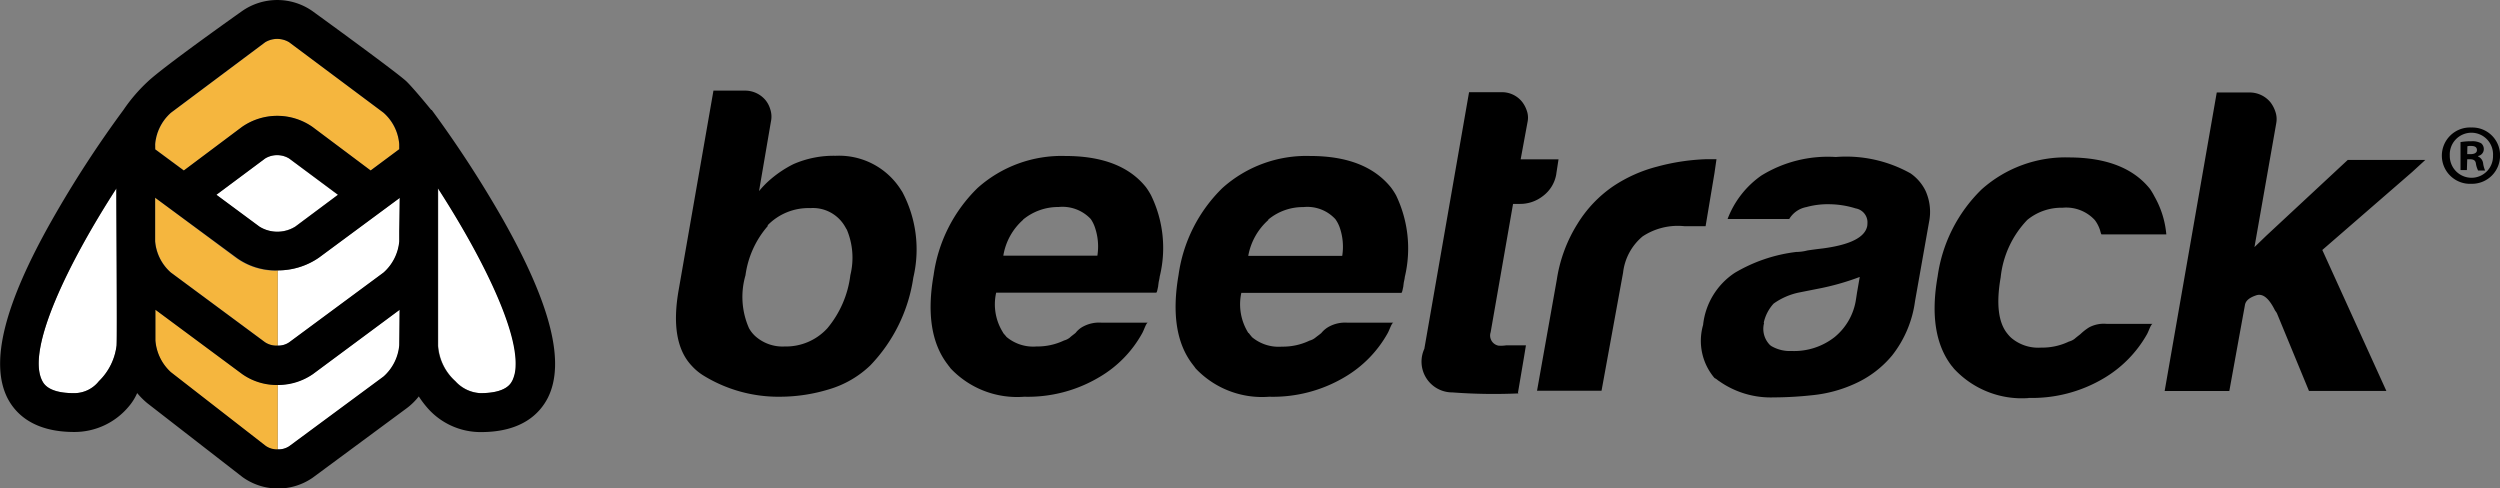 <svg xmlns="http://www.w3.org/2000/svg" viewBox="-1554.647 172 149.225 29.147">
  <rect x="-1554.647" y="172" width="149.225" height="29.147" fill="#808080" stroke="none"/>
  <defs>
    <style>
      .a{fill:#fff;}.b{fill:#f5b63e;}
    </style>
  </defs>
  <title id="svg1title">Beetrack</title>
  <path d="M-1552.133 194.712c.093.185.37.755 1.893.755a1.87 1.87 0 0 0 1.5-.715 3.6 3.6 0 0 0 1.06-2.172c.04-.278-.014-9.335-.014-9.335-2.85 4.4-5.393 9.573-4.44 11.467zm15.107-9.19l2.542-1.892-2.913-2.17a1.386 1.386 0 0 0-1.43 0l-2.913 2.17 2.542 1.892a2.068 2.068 0 0 0 2.172 0zm-1.072-6.594a3.582 3.582 0 0 1 2.105.662l3.47 2.6-3.47-2.6a3.582 3.582 0 0 0-2.105-.662zm-5.575 3.258l-1.708-1.27v-.3a2.835 2.835 0 0 1 .94-1.88l5.62-4.215a1.26 1.26 0 0 1 .71-.2 1.26 1.26 0 0 0-.72.2l-5.63 4.21a2.835 2.835 0 0 0-.94 1.88v.3l1.7 1.28zm5.613 12.778v3.866a1.27 1.27 0 0 0 .69-.185l5.627-4.158a2.776 2.776 0 0 0 .94-1.867v-2.132l-5.177 3.84a3.808 3.808 0 0 1-2.08.636zm9.575-11.72v9.39a3.122 3.122 0 0 0 1.033 2.12 2.148 2.148 0 0 0 1.5.713c1.523 0 1.814-.57 1.907-.755a2.113 2.113 0 0 0 .2-.86c.106-2.318-2.158-6.754-4.634-10.607zm-9.575 4.9v4.49a1.173 1.173 0 0 0 .69-.2l5.627-4.16a2.776 2.776 0 0 0 .94-1.866v-2.594l-4.833 3.575a4.3 4.3 0 0 1-2.423.75z" class="a"/>
  <path d="M-1544.44 178.73a2.835 2.835 0 0 0-.94 1.88v.3l1.707 1.272 3.47-2.6a3.68 3.68 0 0 1 4.21 0l3.47 2.6 1.707-1.27v-.3a2.835 2.835 0 0 0-.94-1.88l-5.625-4.21a1.386 1.386 0 0 0-1.43 0zm6.302 9.427a4 4 0 0 1-2.423-.768l-4.82-3.58v2.6a2.833 2.833 0 0 0 .94 1.86l5.62 4.16a1.176 1.176 0 0 0 .75.2v-4.5c-.03 0-.06.01-.08.01zm.04 6.807a3.57 3.57 0 0 1-2.105-.65l-5.178-3.84v1.842a2.927 2.927 0 0 0 .94 1.92l5.66 4.4a1.235 1.235 0 0 0 .71.212v-3.873a.05.05 0 0 0-.04-.01z" class="b"/>
  <path d="M-1528.91 178.558s-.966-1.192-1.458-1.682-5.625-4.21-5.625-4.21a3.664 3.664 0 0 0-4.21 0s-4.688 3.31-5.63 4.21a9.824 9.824 0 0 0-1.442 1.682 65.694 65.694 0 0 0-4.264 6.567c-2.86 5.045-3.72 8.514-2.67 10.62.47.927 1.54 2.04 3.99 2.04a4.216 4.216 0 0 0 3.26-1.524 3.18 3.18 0 0 0 .5-.8 4.412 4.412 0 0 0 .61.61l5.67 4.4a3.63 3.63 0 0 0 4.2.04l5.63-4.16a3.826 3.826 0 0 0 .7-.69 5.585 5.585 0 0 0 .45.61 4.216 4.216 0 0 0 3.26 1.52c2.45 0 3.51-1.11 3.99-2.04 1.06-2.1.19-5.57-2.66-10.62a67.2 67.2 0 0 0-4.27-6.57zm-18.775 14.022a3.532 3.532 0 0 1-1.06 2.172 1.87 1.87 0 0 1-1.5.715c-1.522 0-1.8-.57-1.892-.755-.94-1.893 1.59-7.058 4.436-11.467-.02 0 .05 9.044.01 9.335zm2.3-11.97a2.835 2.835 0 0 1 .94-1.88l5.627-4.21a1.386 1.386 0 0 1 1.43 0l5.632 4.205a2.778 2.778 0 0 1 .94 1.88v.3l-1.708 1.27-3.47-2.6a3.68 3.68 0 0 0-4.21 0l-3.47 2.6-1.707-1.26zm6.568.847a1.386 1.386 0 0 1 1.43 0l2.92 2.168-2.546 1.9a2.022 2.022 0 0 1-2.145 0l-2.57-1.9zm8 11.15a2.833 2.833 0 0 1-.94 1.866l-5.628 4.158a1.14 1.14 0 0 1-.69.19 1.172 1.172 0 0 1-.714-.21l-5.66-4.4a2.85 2.85 0 0 1-.92-1.89v-1.83l5.18 3.84a3.57 3.57 0 0 0 2.11.65h.04a3.64 3.64 0 0 0 2.07-.65l5.18-3.84zm0-6.82v.622a2.833 2.833 0 0 1-.94 1.86l-5.628 4.16a1.145 1.145 0 0 1-.69.2 1.262 1.262 0 0 1-.754-.2l-5.62-4.16a2.776 2.776 0 0 1-.94-1.87v-2.6l4.84 3.57a4 4 0 0 0 2.43.77h.08a4.3 4.3 0 0 0 2.43-.76l4.83-3.57zm6.75 8.925c-.094.185-.372.755-1.908.755a2.148 2.148 0 0 1-1.5-.715 3.122 3.122 0 0 1-1.033-2.12v-9.387c2.49 3.853 4.74 8.29 4.634 10.606a2.113 2.113 0 0 1-.194.87zm11.352-.332a8.536 8.536 0 0 0 4.687 1.3 10 10 0 0 0 2.847-.437 6.01 6.01 0 0 0 2.48-1.43 9.55 9.55 0 0 0 2.57-5.244 7.315 7.315 0 0 0-.64-5.08c-.03-.06-.07-.11-.1-.16a4.363 4.363 0 0 0-3.9-2.03 5.964 5.964 0 0 0-2.52.5 6.646 6.646 0 0 0-1.32.87 5.506 5.506 0 0 0-.73.74l.71-4.15a1.392 1.392 0 0 0-.04-.74 1.548 1.548 0 0 0-.29-.55 1.592 1.592 0 0 0-1.23-.56h-1.87l-2.08 11.92c-.358 2.05-.107 3.56.78 4.5a3.212 3.212 0 0 0 .6.52zm3.88-8.925a3.4 3.4 0 0 1 2.556-1.033 2.21 2.21 0 0 1 2.07 1.1c.04.066.07.132.11.185a4.334 4.334 0 0 1 .21 2.714 6.1 6.1 0 0 1-1.37 3.17 3.343 3.343 0 0 1-2.55 1.09 2.442 2.442 0 0 1-1.76-.62 1.915 1.915 0 0 1-.37-.47 4.624 4.624 0 0 1-.21-3.16 5.61 5.61 0 0 1 1.34-2.95zm14.06 6.395a3.148 3.148 0 0 1-.41-2.382h9.548c.053 0 .08-.2.12-.37 0-.027.012-.107.025-.213s.053-.225.066-.37a7.164 7.164 0 0 0-.516-4.86 4.2 4.2 0 0 0-.3-.478q-1.49-1.866-4.81-1.866a7.52 7.52 0 0 0-5.244 1.91 8.975 8.975 0 0 0-2.622 5.19c-.41 2.32-.12 4.1.834 5.34.053.08.12.15.172.23a5.452 5.452 0 0 0 4.4 1.7 8.334 8.334 0 0 0 4.5-1.18 6.875 6.875 0 0 0 2.542-2.61c.12-.21.238-.63.344-.63h-2.756a2.02 2.02 0 0 0-1.073.21 1.39 1.39 0 0 0-.49.4c-.132.11-.252.19-.344.28a.936.936 0 0 1-.34.17 3.707 3.707 0 0 1-1.65.36 2.478 2.478 0 0 1-1.79-.57c-.05-.07-.13-.15-.2-.24zm1.193-6.74a3.29 3.29 0 0 1 2.12-.754 2.317 2.317 0 0 1 1.92.715 1.99 1.99 0 0 1 .25.5 3.508 3.508 0 0 1 .147 1.69h-5.614a3.638 3.638 0 0 1 1.18-2.14zm13.442 6.754a3.21 3.21 0 0 1-.412-2.383h9.547c.053 0 .08-.2.12-.37 0-.02.012-.1.025-.21s.053-.22.066-.37a7.324 7.324 0 0 0-.516-4.86 3.868 3.868 0 0 0-.318-.49c-1.006-1.24-2.6-1.87-4.807-1.87a7.5 7.5 0 0 0-5.244 1.91 8.975 8.975 0 0 0-2.62 5.19c-.4 2.32-.12 4.1.84 5.34.06.08.12.15.17.23a5.452 5.452 0 0 0 4.4 1.7 8.38 8.38 0 0 0 4.52-1.18 6.973 6.973 0 0 0 2.55-2.61c.12-.21.24-.63.35-.63h-2.75a2.02 2.02 0 0 0-1.07.22 1.538 1.538 0 0 0-.49.4c-.13.11-.25.19-.36.28a.936.936 0 0 1-.34.17 3.668 3.668 0 0 1-1.65.36 2.48 2.48 0 0 1-1.79-.57c-.033-.05-.112-.13-.18-.23zm1.19-6.753a3.23 3.23 0 0 1 2.104-.75 2.27 2.27 0 0 1 1.907.72 1.986 1.986 0 0 1 .26.5 3.508 3.508 0 0 1 .15 1.69h-5.61a3.75 3.75 0 0 1 1.2-2.14zm14.91 10.33l.356-2.1.12-.73h-1.166a1.976 1.976 0 0 1-.477.02.616.616 0 0 1-.463-.8l1.337-7.66h.384a2.2 2.2 0 0 0 1.4-.47 2.05 2.05 0 0 0 .79-1.27l.02-.14.12-.78h-2.26l.41-2.223a1.247 1.247 0 0 0-.05-.7 1.73 1.73 0 0 0-.29-.53 1.543 1.543 0 0 0-1.18-.555h-1.97l-2.67 15.32a1.835 1.835 0 0 0 1.68 2.6 33.058 33.058 0 0 0 3.94.06zm6.275-7.17a3.3 3.3 0 0 1 1.165-2.16 3.812 3.812 0 0 1 2.49-.61h1.27l.53-3.17.12-.83h-.557a12.75 12.75 0 0 0-2.966.44 8.563 8.563 0 0 0-2.648 1.18 7.414 7.414 0 0 0-2.12 2.23 8.724 8.724 0 0 0-1.24 3.34l-1.18 6.63h3.85zm5.68 6.44a5.338 5.338 0 0 0 3.3 1.01 21.99 21.99 0 0 0 2.3-.13 7.987 7.987 0 0 0 2.583-.7 6.152 6.152 0 0 0 2.2-1.68 6.66 6.66 0 0 0 1.364-3.24l.834-4.71a3.045 3.045 0 0 0-.212-1.88 2.73 2.73 0 0 0-.887-1.03 7.866 7.866 0 0 0-4.462-.98 7.554 7.554 0 0 0-4.45 1.11 5.562 5.562 0 0 0-2.012 2.59h3.68a1.52 1.52 0 0 1 1.02-.71 4.836 4.836 0 0 1 1.418-.17 5.455 5.455 0 0 1 1.53.25.847.847 0 0 1 .7.77 1.882 1.882 0 0 1-.01.263c-.12.69-1.02 1.14-2.66 1.355q-.51.06-.91.12a2.728 2.728 0 0 1-.67.09 9.382 9.382 0 0 0-3.67 1.247 4.26 4.26 0 0 0-1.89 3.11 3.427 3.427 0 0 0 .68 3.167.954.954 0 0 1 .25.18zm2.716-3.45a2.465 2.465 0 0 1 .59-1.14 4.022 4.022 0 0 1 1.56-.67l1.31-.26a15.214 15.214 0 0 0 2.27-.66l-.16.92-.06.39a3.583 3.583 0 0 1-1.28 2.28 3.915 3.915 0 0 1-2.57.83 2.18 2.18 0 0 1-1.15-.263.588.588 0 0 1-.2-.16 1.364 1.364 0 0 1-.29-1.246zm43.95-9.99a1.676 1.676 0 0 1-1.71 1.7 1.682 1.682 0 1 1 0-3.36 1.654 1.654 0 0 1 1.71 1.67zm-3 0a1.3 1.3 0 0 0 1.31 1.34 1.284 1.284 0 0 0 1.27-1.32 1.292 1.292 0 1 0-2.58-.01zm1.02.88h-.38v-1.67a3.85 3.85 0 0 1 .65-.05 1.09 1.09 0 0 1 .58.12.447.447 0 0 1 .16.37.42.42 0 0 1-.34.39v.03a.514.514 0 0 1 .3.41 1.564 1.564 0 0 0 .12.43h-.42a1.462 1.462 0 0 1-.13-.41c-.02-.184-.13-.264-.34-.264h-.18zm.02-.95h.19c.22 0 .39-.07.39-.24s-.11-.25-.36-.25a.68.68 0 0 0-.21.02zm-26.2 14.55a8.38 8.38 0 0 0 4.52-1.18 7.106 7.106 0 0 0 2.56-2.61c.12-.21.24-.63.35-.63h-2.76a1.867 1.867 0 0 0-1.04.21 3.076 3.076 0 0 0-.514.4c-.13.105-.24.184-.344.277a.935.935 0 0 1-.347.17 3.668 3.668 0 0 1-1.653.36 2.482 2.482 0 0 1-1.79-.583 2.04 2.04 0 0 1-.23-.25c-.54-.66-.675-1.784-.4-3.36a5.82 5.82 0 0 1 1.59-3.43 3.207 3.207 0 0 1 2.104-.725 2.322 2.322 0 0 1 1.92.73 1.99 1.99 0 0 1 .29.53c.04.09.08.33.12.33h3.864a5.56 5.56 0 0 0-.7-2.25 4.27 4.27 0 0 0-.275-.463c-.995-1.244-2.6-1.87-4.81-1.88a7.52 7.52 0 0 0-5.24 1.908 8.975 8.975 0 0 0-2.625 5.19c-.41 2.32-.12 4.095.834 5.34.07.075.12.155.186.22a5.518 5.518 0 0 0 4.41 1.705zm17.55-8.83l5.37-4.66.78-.716h-4.63l-4.87 4.53-.7.675.89-5.06.41-2.33a1.34 1.34 0 0 0-.05-.69 1.835 1.835 0 0 0-.3-.57 1.608 1.608 0 0 0-1.22-.58h-1.98l-3.11 17.82h3.86l.587-3.24.343-1.88c.04-.278.28-.463.7-.6.37-.106.716.172 1.06.834.05.12.12.16.17.29l1.895 4.592h4.62z"/>
</svg>
